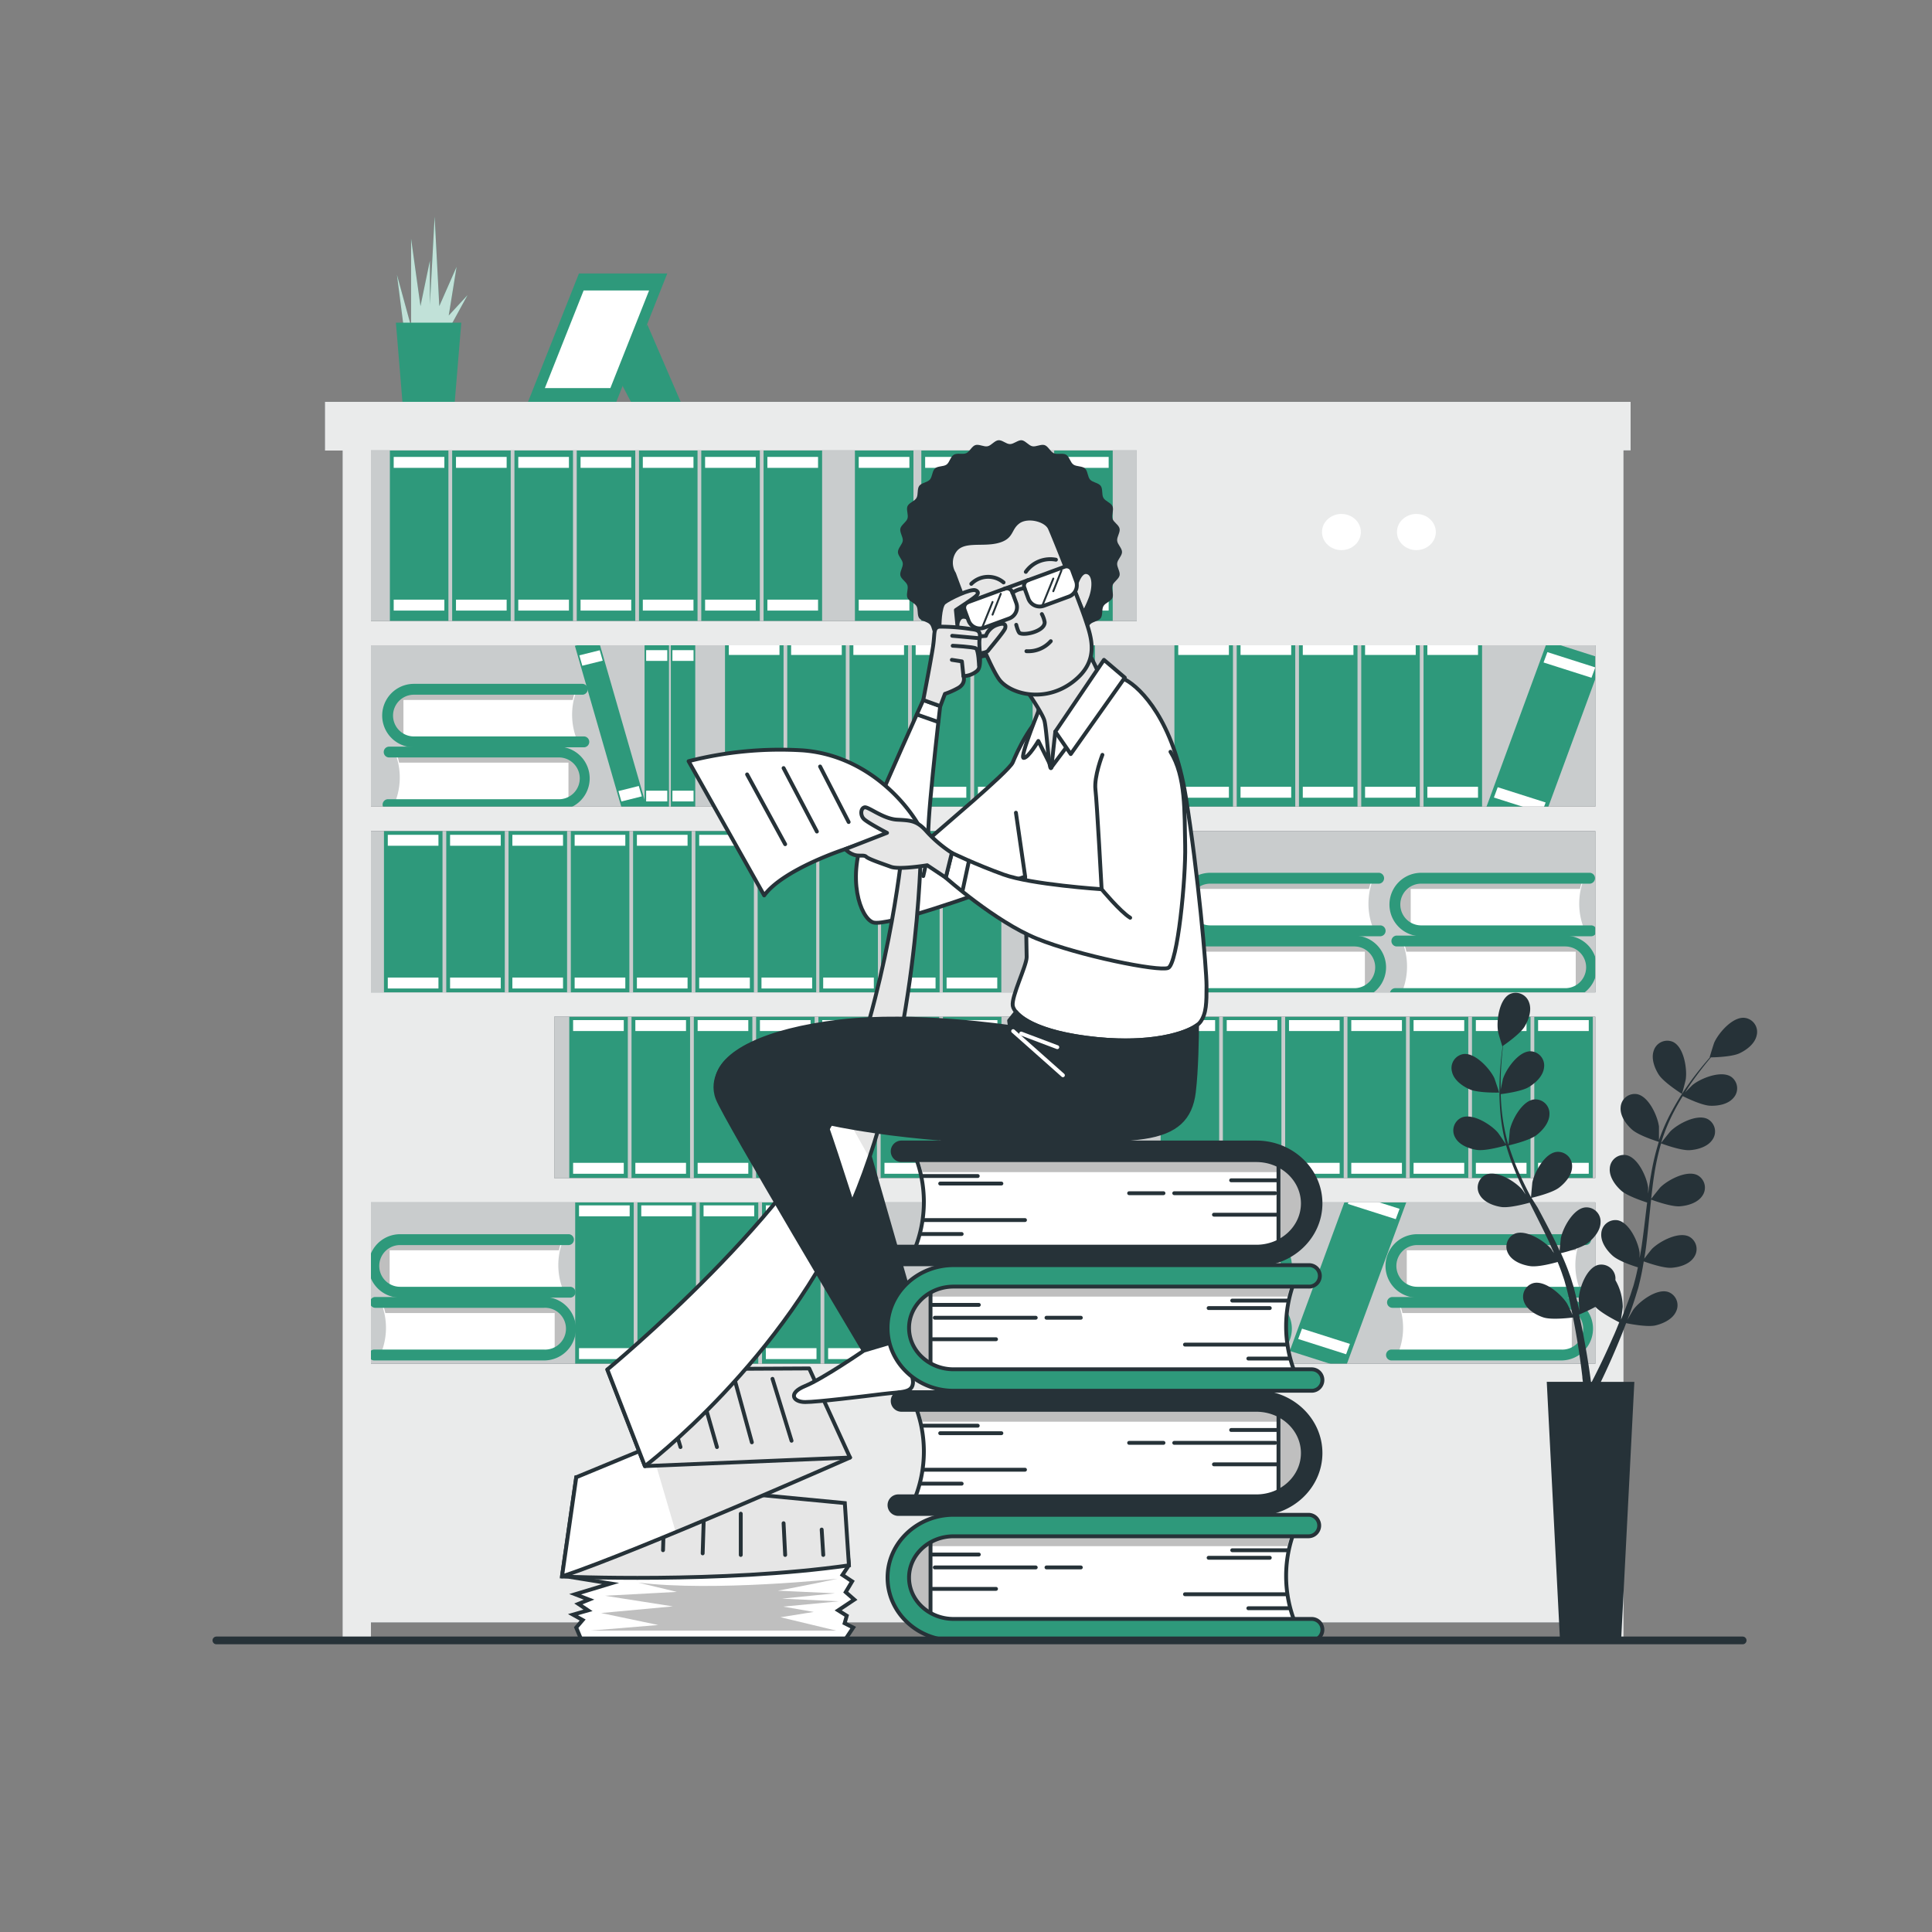 <svg xmlns="http://www.w3.org/2000/svg" xmlns:xlink="http://www.w3.org/1999/xlink" viewBox="0 0 500 500"><rect x="0" y="0" width="500" height="500" fill="#808080" stroke="none"/><defs><clipPath id="freepik--clip-path--inject-3"><path d="M145.43,408s41.2,1.83,74.27-2.89L218.64,389l-69.52-6.64Z" style="fill:#fff;stroke:#263238;stroke-linecap:round;stroke-miterlimit:10"></path></clipPath><clipPath id="freepik--clip-path-2--inject-3"><path d="M220,377.21s-54.82,24.2-74.55,30.77l3.69-25.67,55.3-22.88Z" style="fill:#fff;stroke:#263238;stroke-linecap:round;stroke-linejoin:round"></path></clipPath><clipPath id="freepik--clip-path-3--inject-3"><polygon points="166.9 379.43 219.98 377.21 209.42 354.15 157.18 354.43 166.9 379.43" style="fill:#fff;stroke:#263238;stroke-linecap:round;stroke-linejoin:round"></polygon></clipPath><clipPath id="freepik--clip-path-4--inject-3"><path d="M263.52,175.57s6.19,8.59,6.79,11,1.2,14,1.8,12,12.19-22.38,12.39-23.38-3.4-7.39-3.4-7.39-8,5.79-11.78,6.79A25.63,25.63,0,0,1,263.52,175.57Z" style="fill:#fff;stroke:#263238;stroke-linecap:round;stroke-linejoin:round"></path></clipPath><clipPath id="freepik--clip-path-5--inject-3"><path d="M278.08,152.86s1-5.19,3.19-4.79,2,4.39.8,7.19a26.85,26.85,0,0,1-1.6,3.39Z" style="fill:#fff;stroke:#263238;stroke-linecap:round;stroke-linejoin:round"></path></clipPath><clipPath id="freepik--clip-path-6--inject-3"><path d="M251.5,160.65s-3.19-3-3.79,1.2,6.19,5,6.19,5Z" style="fill:#fff;stroke:#263238;stroke-linecap:round;stroke-linejoin:round"></path></clipPath><clipPath id="freepik--clip-path-7--inject-3"><path d="M246.91,148.46s8.79,24.18,12,27.78,11.78,5.59,18.78.2,4.79-11.39,3.19-16.19-8.19-21.38-9.19-23.57-5.79-3.4-8.19-1.6-1.4,4-5.39,5-8.79-.6-11,2.4A5.38,5.38,0,0,0,246.91,148.46Z" style="fill:#fff;stroke:#263238;stroke-linecap:round;stroke-linejoin:round"></path></clipPath><clipPath id="freepik--clip-path-8--inject-3"><path d="M233.59,219.1s-2.78,31.12-14.17,62.25-62.24,73.08-62.24,73.08l9.72,25s36.4-27.5,53.63-68.07,17.79-91.42,17.79-91.42Z" style="fill:#fff;stroke:#263238;stroke-linecap:round;stroke-linejoin:round"></path></clipPath><clipPath id="freepik--clip-path-9--inject-3"><path d="M243.14,162.18s0-5.19,1.2-6.19,7-3.8,8.19-3.2.2,1.4-.6,2-4.55,3.09-4.55,3.09l.56,5.7Z" style="fill:#fff;stroke:#263238;stroke-linecap:round;stroke-linejoin:round"></path></clipPath><clipPath id="freepik--clip-path-10--inject-3"><path d="M252.15,169.16s3,0,3.59-.79,4.2-5,4.4-5.8,0-1.6-2.2-.8a4.68,4.68,0,0,0-2.8,2.8l-2.79.2Z" style="fill:#fff;stroke:#263238;stroke-linecap:round;stroke-linejoin:round"></path></clipPath><clipPath id="freepik--clip-path-11--inject-3"><path d="M238.94,181.16s2.2-11.39,2.6-14.38,0-4.4,1.6-4.6a51.77,51.77,0,0,1,8,.6c1.4.2,2.8.2,2.4,2.4s.8,7-.6,8.39a5.66,5.66,0,0,1-3.6,1.4s.8,2-1.59,3.2a19.85,19.85,0,0,1-3.2,1.4l-1.2,3.19Z" style="fill:#fff;stroke:#263238;stroke-linecap:round;stroke-linejoin:round"></path></clipPath><clipPath id="freepik--clip-path-12--inject-3"><path d="M246.34,220.72a33.15,33.15,0,0,1-6.4-5.39c-2.59-3-4.19-3-7.79-3.2s-7.39-3.39-8.39-3.19-1.2,2-.2,3,6,3.6,6,3.6l-10.78,4.2a5.08,5.08,0,0,0,2,1.39c1.4.6,2.8,0,3.4.6s4.2,1.8,6.39,2.6,9.39-.4,9.39-.4l4.8,3.2Z" style="fill:#fff;stroke:#263238;stroke-linecap:round;stroke-linejoin:round"></path></clipPath></defs><g id="freepik--Bookshelf--inject-3"><polygon points="104.76 86.94 102.73 71.11 106.39 84.5 106.39 61.77 108.82 79.23 111.26 67.45 111.26 78.82 112.48 56.08 113.69 79.23 118.16 69.07 116.13 81.66 121 76.38 114.1 88.97 104.76 86.94" style="fill:#2E997B"></polygon><polygon points="104.76 86.94 102.73 71.11 106.39 84.5 106.39 61.77 108.82 79.23 111.26 67.45 111.26 78.82 112.48 56.08 113.69 79.23 118.16 69.07 116.13 81.66 121 76.38 114.1 88.97 104.76 86.94" style="fill:#fff;opacity:0.7"></polygon><polygon points="117.69 104 104.15 104 102.46 83.51 119.38 83.51 117.69 104" style="fill:#2E997B"></polygon><polygon points="167.53 84 176.35 104.45 163.52 104.45 159.11 96.03 167.53 84" style="fill:#2E997B"></polygon><polygon points="172.69 70.77 149.83 70.77 136.31 104.86 159.16 104.86 172.69 70.77" style="fill:#2E997B"></polygon><polygon points="167.98 75.18 151.04 75.18 141.01 100.44 157.96 100.44 167.98 75.18" style="fill:#fff"></polygon><rect x="91.82" y="110.8" width="325.22" height="260.67" style="fill:#263238"></rect><rect x="91.82" y="110.8" width="325.22" height="260.67" style="fill:#fff;opacity:0.75"></rect><rect x="100.9" y="115.54" width="15.15" height="46.07" style="fill:#2E997B"></rect><rect x="101.89" y="118.25" width="13.11" height="2.83" style="fill:#fff"></rect><rect x="101.89" y="155.19" width="13.11" height="2.83" style="fill:#fff"></rect><rect x="117.02" y="115.54" width="15.15" height="46.07" style="fill:#2E997B"></rect><rect x="118.01" y="118.25" width="13.11" height="2.83" style="fill:#fff"></rect><rect x="118.01" y="155.19" width="13.11" height="2.83" style="fill:#fff"></rect><rect x="133.14" y="115.54" width="15.15" height="46.07" style="fill:#2E997B"></rect><rect x="134.13" y="118.25" width="13.11" height="2.83" style="fill:#fff"></rect><rect x="134.13" y="155.19" width="13.11" height="2.83" style="fill:#fff"></rect><rect x="149.26" y="115.54" width="15.15" height="46.07" style="fill:#2E997B"></rect><rect x="150.25" y="118.25" width="13.11" height="2.83" style="fill:#fff"></rect><rect x="150.25" y="155.19" width="13.11" height="2.83" style="fill:#fff"></rect><rect x="165.37" y="115.54" width="15.15" height="46.07" style="fill:#2E997B"></rect><rect x="166.36" y="118.25" width="13.11" height="2.83" style="fill:#fff"></rect><rect x="166.36" y="155.19" width="13.11" height="2.83" style="fill:#fff"></rect><rect x="181.49" y="115.54" width="15.15" height="46.07" style="fill:#2E997B"></rect><rect x="182.48" y="118.25" width="13.11" height="2.83" style="fill:#fff"></rect><rect x="182.48" y="155.19" width="13.11" height="2.83" style="fill:#fff"></rect><rect x="187.63" y="163.97" width="15.15" height="46.07" style="fill:#2E997B"></rect><rect x="188.62" y="166.67" width="13.11" height="2.83" style="fill:#fff"></rect><rect x="188.62" y="203.62" width="13.11" height="2.83" style="fill:#fff"></rect><rect x="203.74" y="163.97" width="15.15" height="46.07" style="fill:#2E997B"></rect><rect x="204.74" y="166.67" width="13.11" height="2.83" style="fill:#fff"></rect><rect x="204.74" y="203.62" width="13.11" height="2.83" style="fill:#fff"></rect><rect x="219.86" y="163.97" width="15.15" height="46.07" style="fill:#2E997B"></rect><rect x="220.85" y="166.67" width="13.11" height="2.83" style="fill:#fff"></rect><rect x="220.85" y="203.62" width="13.11" height="2.83" style="fill:#fff"></rect><rect x="235.98" y="163.97" width="15.15" height="46.07" style="fill:#2E997B"></rect><rect x="236.97" y="166.67" width="13.11" height="2.83" style="fill:#fff"></rect><rect x="236.97" y="203.62" width="13.11" height="2.83" style="fill:#fff"></rect><rect x="252.1" y="163.97" width="15.15" height="46.07" style="fill:#2E997B"></rect><rect x="253.09" y="166.67" width="13.11" height="2.83" style="fill:#fff"></rect><rect x="253.09" y="203.62" width="13.11" height="2.83" style="fill:#fff"></rect><rect x="268.21" y="163.97" width="15.15" height="46.07" style="fill:#2E997B"></rect><rect x="269.21" y="166.67" width="13.11" height="2.83" style="fill:#fff"></rect><rect x="269.21" y="203.62" width="13.11" height="2.83" style="fill:#fff"></rect><rect x="303.94" y="163.97" width="15.15" height="46.07" style="fill:#2E997B"></rect><rect x="304.93" y="166.67" width="13.11" height="2.83" style="fill:#fff"></rect><rect x="304.93" y="203.62" width="13.11" height="2.83" style="fill:#fff"></rect><rect x="320.06" y="163.97" width="15.15" height="46.07" style="fill:#2E997B"></rect><rect x="321.05" y="166.67" width="13.11" height="2.83" style="fill:#fff"></rect><rect x="321.05" y="203.62" width="13.11" height="2.83" style="fill:#fff"></rect><rect x="336.17" y="163.97" width="15.15" height="46.07" style="fill:#2E997B"></rect><rect x="337.16" y="166.67" width="13.11" height="2.83" style="fill:#fff"></rect><rect x="337.16" y="203.62" width="13.11" height="2.83" style="fill:#fff"></rect><rect x="352.29" y="163.97" width="15.15" height="46.07" style="fill:#2E997B"></rect><rect x="353.28" y="166.67" width="13.11" height="2.83" style="fill:#fff"></rect><rect x="353.28" y="203.62" width="13.11" height="2.83" style="fill:#fff"></rect><rect x="368.41" y="163.97" width="15.15" height="46.07" style="fill:#2E997B"></rect><rect x="369.4" y="166.67" width="13.11" height="2.83" style="fill:#fff"></rect><rect x="369.4" y="203.62" width="13.11" height="2.83" style="fill:#fff"></rect><polygon points="398.77 214.06 384.44 209.5 400.46 165.91 414.8 170.48 398.77 214.06" style="fill:#2E997B"></polygon><polygon points="411.87 175.4 399.47 171.45 400.46 168.77 412.86 172.72 411.87 175.4" style="fill:#fff"></polygon><polygon points="399.02 210.35 386.62 206.4 387.61 203.73 400.01 207.68 399.02 210.35" style="fill:#fff"></polygon><polygon points="348.13 354.19 333.79 349.62 349.81 306.04 364.15 310.6 348.13 354.19" style="fill:#2E997B"></polygon><polygon points="361.22 315.52 348.82 311.57 349.81 308.9 362.21 312.84 361.22 315.52" style="fill:#fff"></polygon><polygon points="348.37 350.48 335.97 346.53 336.96 343.85 349.36 347.8 348.37 350.48" style="fill:#fff"></polygon><rect x="197.61" y="115.54" width="15.15" height="46.07" style="fill:#2E997B"></rect><rect x="198.6" y="118.25" width="13.11" height="2.83" style="fill:#fff"></rect><rect x="198.6" y="155.19" width="13.11" height="2.83" style="fill:#fff"></rect><rect x="99.37" y="213.34" width="15.15" height="46.07" style="fill:#2E997B"></rect><rect x="100.36" y="216.05" width="13.11" height="2.83" style="fill:#fff"></rect><rect x="100.36" y="252.99" width="13.11" height="2.83" style="fill:#fff"></rect><rect x="115.49" y="213.34" width="15.15" height="46.07" style="fill:#2E997B"></rect><rect x="116.48" y="216.05" width="13.11" height="2.83" style="fill:#fff"></rect><rect x="116.48" y="252.99" width="13.11" height="2.83" style="fill:#fff"></rect><rect x="131.61" y="213.34" width="15.15" height="46.07" style="fill:#2E997B"></rect><rect x="132.6" y="216.05" width="13.11" height="2.83" style="fill:#fff"></rect><rect x="132.6" y="252.99" width="13.11" height="2.83" style="fill:#fff"></rect><rect x="147.73" y="213.34" width="15.15" height="46.07" style="fill:#2E997B"></rect><rect x="148.72" y="216.05" width="13.11" height="2.83" style="fill:#fff"></rect><rect x="148.72" y="252.99" width="13.11" height="2.83" style="fill:#fff"></rect><rect x="163.84" y="213.34" width="15.15" height="46.07" style="fill:#2E997B"></rect><rect x="164.83" y="216.05" width="13.11" height="2.83" style="fill:#fff"></rect><rect x="164.83" y="252.99" width="13.11" height="2.83" style="fill:#fff"></rect><rect x="148.86" y="309.24" width="15.15" height="46.07" style="fill:#2E997B"></rect><rect x="149.85" y="311.95" width="13.11" height="2.83" style="fill:#fff"></rect><rect x="149.85" y="348.9" width="13.11" height="2.83" style="fill:#fff"></rect><rect x="164.97" y="309.24" width="15.15" height="46.07" style="fill:#2E997B"></rect><rect x="165.96" y="311.95" width="13.11" height="2.83" style="fill:#fff"></rect><rect x="165.96" y="348.9" width="13.11" height="2.83" style="fill:#fff"></rect><rect x="181.09" y="309.24" width="15.15" height="46.07" style="fill:#2E997B"></rect><rect x="182.08" y="311.95" width="13.11" height="2.83" style="fill:#fff"></rect><rect x="182.08" y="348.9" width="13.11" height="2.83" style="fill:#fff"></rect><rect x="197.21" y="309.24" width="15.15" height="46.07" style="fill:#2E997B"></rect><rect x="198.2" y="311.95" width="13.11" height="2.83" style="fill:#fff"></rect><rect x="198.2" y="348.9" width="13.11" height="2.83" style="fill:#fff"></rect><rect x="213.33" y="309.24" width="15.15" height="46.07" style="fill:#2E997B"></rect><rect x="214.32" y="311.95" width="13.11" height="2.83" style="fill:#fff"></rect><rect x="214.32" y="348.9" width="13.11" height="2.83" style="fill:#fff"></rect><rect x="179.96" y="213.34" width="15.15" height="46.07" style="fill:#2E997B"></rect><rect x="180.95" y="216.05" width="13.11" height="2.83" style="fill:#fff"></rect><rect x="180.95" y="252.99" width="13.11" height="2.83" style="fill:#fff"></rect><rect x="196.08" y="213.34" width="15.15" height="46.07" style="fill:#2E997B"></rect><rect x="197.07" y="216.05" width="13.11" height="2.83" style="fill:#fff"></rect><rect x="197.07" y="252.99" width="13.11" height="2.83" style="fill:#fff"></rect><rect x="212.05" y="213.34" width="15.15" height="46.07" style="fill:#2E997B"></rect><rect x="213.04" y="216.05" width="13.11" height="2.83" style="fill:#fff"></rect><rect x="213.04" y="252.99" width="13.11" height="2.83" style="fill:#fff"></rect><rect x="228.02" y="213.34" width="15.15" height="46.07" style="fill:#2E997B"></rect><rect x="229.01" y="216.05" width="13.11" height="2.83" style="fill:#fff"></rect><rect x="229.01" y="252.99" width="13.11" height="2.83" style="fill:#fff"></rect><polygon points="285.74 256.41 271.23 260.46 257.01 216.34 271.52 212.29 285.74 256.41" style="fill:#2E997B"></polygon><polygon points="272.22 217.87 259.66 221.38 258.79 218.67 271.34 215.16 272.22 217.87" style="fill:#fff"></polygon><polygon points="283.62 253.26 271.07 256.76 270.2 254.05 282.75 250.55 283.62 253.26" style="fill:#fff"></polygon><rect x="243.99" y="213.34" width="15.15" height="46.07" style="fill:#2E997B"></rect><rect x="244.98" y="216.05" width="13.11" height="2.83" style="fill:#fff"></rect><rect x="244.98" y="252.99" width="13.11" height="2.83" style="fill:#fff"></rect><rect x="147.33" y="261.29" width="15.15" height="46.07" style="fill:#2E997B"></rect><rect x="148.32" y="264" width="13.11" height="2.83" style="fill:#fff"></rect><rect x="148.32" y="300.94" width="13.11" height="2.83" style="fill:#fff"></rect><rect x="163.44" y="261.29" width="15.15" height="46.07" style="fill:#2E997B"></rect><rect x="164.43" y="264" width="13.11" height="2.83" style="fill:#fff"></rect><rect x="164.43" y="300.94" width="13.11" height="2.83" style="fill:#fff"></rect><rect x="179.56" y="261.29" width="15.15" height="46.07" style="fill:#2E997B"></rect><rect x="180.55" y="264" width="13.11" height="2.83" style="fill:#fff"></rect><rect x="180.55" y="300.94" width="13.11" height="2.83" style="fill:#fff"></rect><rect x="195.68" y="261.29" width="15.15" height="46.07" style="fill:#2E997B"></rect><rect x="196.67" y="264" width="13.11" height="2.83" style="fill:#fff"></rect><rect x="196.67" y="300.94" width="13.11" height="2.83" style="fill:#fff"></rect><rect x="211.8" y="261.29" width="15.15" height="46.07" style="fill:#2E997B"></rect><rect x="212.79" y="264" width="13.11" height="2.83" style="fill:#fff"></rect><rect x="212.79" y="300.94" width="13.11" height="2.83" style="fill:#fff"></rect><rect x="227.91" y="261.29" width="15.15" height="46.07" style="fill:#2E997B"></rect><rect x="228.9" y="264" width="13.11" height="2.83" style="fill:#fff"></rect><rect x="228.9" y="300.94" width="13.11" height="2.83" style="fill:#fff"></rect><rect x="244.03" y="261.29" width="15.15" height="46.07" style="fill:#2E997B"></rect><rect x="245.02" y="264" width="13.11" height="2.83" style="fill:#fff"></rect><rect x="245.02" y="300.94" width="13.11" height="2.83" style="fill:#fff"></rect><rect x="300.37" y="261.29" width="15.15" height="46.07" style="fill:#2E997B"></rect><rect x="301.36" y="264" width="13.11" height="2.83" style="fill:#fff"></rect><rect x="301.36" y="300.94" width="13.11" height="2.83" style="fill:#fff"></rect><rect x="316.48" y="261.29" width="15.15" height="46.07" style="fill:#2E997B"></rect><rect x="317.48" y="264" width="13.11" height="2.83" style="fill:#fff"></rect><rect x="317.48" y="300.94" width="13.11" height="2.83" style="fill:#fff"></rect><rect x="332.6" y="261.29" width="15.15" height="46.07" style="fill:#2E997B"></rect><rect x="333.59" y="264" width="13.11" height="2.83" style="fill:#fff"></rect><rect x="333.59" y="300.94" width="13.11" height="2.83" style="fill:#fff"></rect><rect x="348.72" y="261.29" width="15.15" height="46.07" style="fill:#2E997B"></rect><rect x="349.71" y="264" width="13.11" height="2.83" style="fill:#fff"></rect><rect x="349.71" y="300.94" width="13.11" height="2.83" style="fill:#fff"></rect><rect x="364.84" y="261.29" width="15.15" height="46.07" style="fill:#2E997B"></rect><rect x="365.83" y="264" width="13.11" height="2.83" style="fill:#fff"></rect><rect x="365.83" y="300.94" width="13.11" height="2.83" style="fill:#fff"></rect><rect x="380.95" y="261.29" width="15.15" height="46.07" style="fill:#2E997B"></rect><rect x="381.95" y="264" width="13.11" height="2.83" style="fill:#fff"></rect><rect x="381.95" y="300.94" width="13.11" height="2.83" style="fill:#fff"></rect><rect x="397.07" y="261.29" width="15.15" height="46.07" style="fill:#2E997B"></rect><rect x="398.06" y="264" width="13.11" height="2.83" style="fill:#fff"></rect><rect x="398.06" y="300.94" width="13.11" height="2.83" style="fill:#fff"></rect><rect x="221.25" y="115.54" width="15.15" height="46.07" style="fill:#2E997B"></rect><rect x="222.24" y="118.25" width="13.11" height="2.83" style="fill:#fff"></rect><rect x="222.24" y="155.19" width="13.11" height="2.83" style="fill:#fff"></rect><rect x="238.44" y="115.54" width="15.15" height="46.07" style="fill:#2E997B"></rect><rect x="239.43" y="118.25" width="13.11" height="2.83" style="fill:#fff"></rect><rect x="239.43" y="155.19" width="13.11" height="2.83" style="fill:#fff"></rect><rect x="255.63" y="115.54" width="15.15" height="46.07" style="fill:#2E997B"></rect><rect x="256.62" y="118.25" width="13.11" height="2.83" style="fill:#fff"></rect><rect x="256.62" y="155.19" width="13.11" height="2.83" style="fill:#fff"></rect><rect x="272.82" y="115.54" width="15.15" height="46.07" style="fill:#2E997B"></rect><rect x="273.81" y="118.25" width="13.11" height="2.83" style="fill:#fff"></rect><rect x="273.81" y="155.19" width="13.11" height="2.83" style="fill:#fff"></rect><polygon points="167.51 209.41 161.4 210.93 148.78 167.13 154.89 165.61 167.51 209.41" style="fill:#2E997B"></polygon><polygon points="155.98 170.98 150.7 172.29 149.93 169.6 155.21 168.29 155.98 170.98" style="fill:#fff"></polygon><polygon points="166.1 206.1 160.82 207.42 160.05 204.73 165.32 203.41 166.1 206.1" style="fill:#fff"></polygon><rect x="166.81" y="165.6" width="6.32" height="45.35" style="fill:#2E997B"></rect><rect x="167.22" y="168.26" width="5.47" height="2.78" style="fill:#fff"></rect><rect x="167.22" y="204.63" width="5.47" height="2.78" style="fill:#fff"></rect><rect x="173.61" y="165.6" width="6.32" height="45.35" style="fill:#2E997B"></rect><rect x="174.02" y="168.26" width="5.47" height="2.78" style="fill:#fff"></rect><rect x="174.02" y="204.63" width="5.47" height="2.78" style="fill:#fff"></rect><path d="M102.16,194.63a17.38,17.38,0,0,1,0,13.19h43.89s5.42-1.4,5.42-6.59a9.53,9.53,0,0,0-5.28-6.46Z" style="fill:#fff"></path><path d="M148.15,195.75c-1.91-1.1-3.66-1-5.86-1h-4.15l-10.81,0-21-.07c-.34,0-3.75.3-3.9,0a13.56,13.56,0,0,1,.86,2.7h43.83V207.4a6.89,6.89,0,0,0,4.36-6.17,5.75,5.75,0,0,0-2.91-5.23Z" style="opacity:0.25"></path><path d="M144.4,209.65H100.31a1.41,1.41,0,0,1,0-2.81H144.4a5.41,5.41,0,1,0,0-10.81H100.71a1.4,1.4,0,0,1,0-2.8H144.4a8.21,8.21,0,0,1,0,16.42Z" style="fill:#2E997B"></path><path d="M149.36,178.38a17.39,17.39,0,0,0,0,13.19H105.47s-5.42-1.4-5.42-6.59a9.53,9.53,0,0,1,5.28-6.46Z" style="fill:#fff"></path><path d="M103.37,179.5c1.91-1.1,3.66-1,5.86-1h4.15l10.81,0,21-.06c.34,0,3.75.3,3.9,0a13.89,13.89,0,0,0-.87,2.71H104.41v10.06a6.89,6.89,0,0,1-4.36-6.17,5.75,5.75,0,0,1,2.91-5.23Z" style="opacity:0.25"></path><path d="M107.12,193.4h44.09a1.41,1.41,0,0,0,0-2.81H107.12a5.4,5.4,0,1,1,0-10.8h43.69a1.41,1.41,0,0,0,0-2.81H107.12a8.21,8.21,0,0,0,0,16.42Z" style="fill:#2E997B"></path><path d="M362.84,243.53a17.39,17.39,0,0,1,0,13.19h43.89s5.42-1.4,5.42-6.59a9.53,9.53,0,0,0-5.28-6.46Z" style="fill:#fff"></path><path d="M408.83,244.65c-1.91-1.1-3.66-1-5.86-1h-4.15l-10.81,0-21-.06c-.34,0-3.75.29-3.9,0a13.56,13.56,0,0,1,.86,2.7h43.83V256.3a6.89,6.89,0,0,0,4.36-6.17,5.75,5.75,0,0,0-2.91-5.23Z" style="opacity:0.25"></path><path d="M405.08,258.55H361a1.41,1.41,0,0,1,0-2.81h44.09a5.4,5.4,0,1,0,0-10.8H361.39a1.41,1.41,0,0,1,0-2.81h43.69a8.21,8.21,0,0,1,0,16.42Z" style="fill:#2E997B"></path><path d="M410,227.28a17.39,17.39,0,0,0,0,13.19H366.15s-5.42-1.4-5.42-6.59a9.53,9.53,0,0,1,5.28-6.46Z" style="fill:#fff"></path><path d="M364.05,228.4c1.91-1.1,3.66-1,5.86-1h4.15l10.81,0,21-.06c.34,0,3.75.3,3.9,0a13.89,13.89,0,0,0-.87,2.71H365.09v10.06a6.89,6.89,0,0,1-4.36-6.17,5.75,5.75,0,0,1,2.91-5.23Z" style="opacity:0.25"></path><path d="M367.8,242.3h44.09a1.41,1.41,0,0,0,0-2.81H367.8a5.4,5.4,0,1,1,0-10.8h43.69a1.41,1.41,0,0,0,0-2.81H367.8a8.21,8.21,0,0,0,0,16.42Z" style="fill:#2E997B"></path><path d="M361.82,337.06a17.38,17.38,0,0,1,0,13.19h43.89s5.42-1.4,5.42-6.59a9.53,9.53,0,0,0-5.29-6.46Z" style="fill:#fff"></path><path d="M407.81,338.18c-1.91-1.1-3.66-1-5.86-1H397.8l-10.81,0-21-.07c-.35,0-3.75.3-3.9,0a13.27,13.27,0,0,1,.86,2.7h43.83v10.07a6.89,6.89,0,0,0,4.36-6.17,5.75,5.75,0,0,0-2.91-5.23Z" style="opacity:0.25"></path><path d="M404.06,352.08H360a1.41,1.41,0,0,1,0-2.81h44.09a5.41,5.41,0,1,0,0-10.81H360.37a1.4,1.4,0,0,1,0-2.8h43.69a8.21,8.21,0,0,1,0,16.42Z" style="fill:#2E997B"></path><path d="M409,320.81A17.39,17.39,0,0,0,409,334H365.13s-5.42-1.4-5.42-6.59A9.53,9.53,0,0,1,365,321Z" style="fill:#fff"></path><path d="M363,321.93c1.91-1.1,3.66-1,5.86-1H373l10.81,0,21-.06c.34,0,3.75.3,3.9,0a13.92,13.92,0,0,0-.87,2.7H364.07v10.07a6.89,6.89,0,0,1-4.36-6.17,5.75,5.75,0,0,1,2.91-5.23Z" style="opacity:0.25"></path><path d="M366.78,335.83h44.09a1.41,1.41,0,0,0,0-2.81H366.78a5.4,5.4,0,1,1,0-10.8h43.69a1.41,1.41,0,0,0,0-2.81H366.78a8.21,8.21,0,0,0,0,16.42Z" style="fill:#2E997B"></path><path d="M283.88,337.06a17.38,17.38,0,0,1,0,13.19h43.89s5.42-1.4,5.42-6.59a9.53,9.53,0,0,0-5.29-6.46Z" style="fill:#fff"></path><path d="M329.87,338.18c-1.91-1.1-3.66-1-5.86-1h-4.15l-10.81,0-21-.07c-.35,0-3.75.3-3.9,0a13.27,13.27,0,0,1,.86,2.7h43.83v10.07a6.89,6.89,0,0,0,4.36-6.17,5.74,5.74,0,0,0-2.92-5.23Z" style="opacity:0.25"></path><path d="M326.12,352.08H282a1.41,1.41,0,0,1,0-2.81h44.09a5.41,5.41,0,1,0,0-10.81H282.43a1.4,1.4,0,0,1,0-2.8h43.69a8.21,8.21,0,0,1,0,16.42Z" style="fill:#2E997B"></path><path d="M283.88,320.81a17.39,17.39,0,0,1,0,13.19h43.89s5.42-1.4,5.42-6.59A9.53,9.53,0,0,0,327.9,321Z" style="fill:#fff"></path><path d="M329.87,321.93c-1.91-1.1-3.66-1-5.86-1h-4.15l-10.81,0-21-.06c-.35,0-3.75.3-3.9,0a13.56,13.56,0,0,1,.86,2.7h43.83v10.07a6.89,6.89,0,0,0,4.36-6.17,5.74,5.74,0,0,0-2.92-5.23Z" style="opacity:0.25"></path><path d="M326.12,335.83H282a1.41,1.41,0,0,1,0-2.81h44.09a5.4,5.4,0,1,0,0-10.8H282.43a1.41,1.41,0,0,1,0-2.81h43.69a8.21,8.21,0,0,1,0,16.42Z" style="fill:#2E997B"></path><path d="M98.59,337.06a17.38,17.38,0,0,1,0,13.19h43.89s5.42-1.4,5.42-6.59a9.53,9.53,0,0,0-5.29-6.46Z" style="fill:#fff"></path><path d="M144.58,338.18c-1.91-1.1-3.66-1-5.86-1h-4.15l-10.81,0-21-.07c-.35,0-3.75.3-3.9,0a13.27,13.27,0,0,1,.86,2.7h43.83v10.07a6.89,6.89,0,0,0,4.36-6.17,5.75,5.75,0,0,0-2.91-5.23Z" style="opacity:0.25"></path><path d="M140.83,352.08H96.74a1.41,1.41,0,0,1,0-2.81h44.09a5.41,5.41,0,1,0,0-10.81H97.14a1.4,1.4,0,0,1,0-2.8h43.69a8.21,8.21,0,0,1,0,16.42Z" style="fill:#2E997B"></path><path d="M145.79,320.81a17.39,17.39,0,0,0,0,13.19H101.9s-5.42-1.4-5.42-6.59a9.53,9.53,0,0,1,5.28-6.46Z" style="fill:#fff"></path><path d="M99.8,321.93c1.91-1.1,3.66-1,5.86-1h4.15l10.81,0,21-.06c.34,0,3.75.3,3.9,0a13.92,13.92,0,0,0-.87,2.7H100.84v10.07a6.89,6.89,0,0,1-4.36-6.17,5.75,5.75,0,0,1,2.91-5.23Z" style="opacity:0.25"></path><path d="M103.55,335.83h44.09a1.41,1.41,0,0,0,0-2.81H103.55a5.4,5.4,0,1,1,0-10.8h43.69a1.41,1.41,0,0,0,0-2.81H103.55a8.21,8.21,0,0,0,0,16.42Z" style="fill:#2E997B"></path><path d="M308.26,243.53a17.39,17.39,0,0,1,0,13.19h43.89s5.42-1.4,5.42-6.59a9.56,9.56,0,0,0-5.29-6.46Z" style="fill:#fff"></path><path d="M354.25,244.65c-1.92-1.1-3.67-1-5.87-1h-4.15l-10.8,0-21-.06c-.34,0-3.74.29-3.89,0a14.42,14.42,0,0,1,.86,2.7h43.83V256.3a6.9,6.9,0,0,0,4.36-6.17,5.78,5.78,0,0,0-2.92-5.23Z" style="opacity:0.25"></path><path d="M350.5,258.55H306.41a1.41,1.41,0,0,1,0-2.81H350.5a5.4,5.4,0,1,0,0-10.8H306.8a1.41,1.41,0,0,1,0-2.81h43.7a8.21,8.21,0,0,1,0,16.42Z" style="fill:#2E997B"></path><path d="M355.45,227.28a17.44,17.44,0,0,0,0,13.19H311.56s-5.42-1.4-5.42-6.59a9.56,9.56,0,0,1,5.29-6.46Z" style="fill:#fff"></path><path d="M309.46,228.4c1.92-1.1,3.67-1,5.87-1h4.15l10.8,0,21-.06c.34,0,3.74.3,3.89,0a14.38,14.38,0,0,0-.86,2.71H310.5v10.06a6.9,6.9,0,0,1-4.36-6.17,5.78,5.78,0,0,1,2.92-5.23Z" style="opacity:0.25"></path><path d="M313.21,242.3H357.3a1.41,1.41,0,0,0,0-2.81H313.21a5.4,5.4,0,1,1,0-10.8h43.7a1.41,1.41,0,0,0,0-2.81h-43.7a8.21,8.21,0,0,0,0,16.42Z" style="fill:#2E997B"></path><path d="M422,104H84.08v12.6h4.57V424.06H96v-4.15H412.87v4.15h7.3V116.57H422ZM143.44,263.12H412.87v41.76H143.44ZM96,256.82V215.06H412.87v41.76Zm0-48.06V167H412.87v41.76Zm198.19-92.19V160.7H96V116.57ZM96,352.94V311.18H412.87v41.76Z" style="fill:#263238"></path><path d="M422,104H84.08v12.6h4.57V424.06H96v-4.15H412.87v4.15h7.3V116.57H422ZM143.44,263.12H412.87v41.76H143.44ZM96,256.82V215.06H412.87v41.76Zm0-48.06V167H412.87v41.76Zm198.19-92.19V160.7H96V116.57ZM96,352.94V311.18H412.87v41.76Z" style="fill:#fff;opacity:0.9"></path><ellipse cx="347.16" cy="137.69" rx="5.03" ry="4.68" style="fill:#fff"></ellipse><ellipse cx="366.56" cy="137.69" rx="5.03" ry="4.68" style="fill:#fff"></ellipse></g><g id="freepik--Character--inject-3"><polygon points="219.7 405.09 218.03 407.59 220.53 409.26 218.87 412.04 221.09 413.98 216.92 416.76 219.14 418.15 218.59 420.1 220.81 421.21 218.59 424.54 150.51 424.54 149.12 421.21 150.79 419.26 148.29 417.87 152.18 416.76 149.68 415.09 152.45 413.98 148.84 412.59 158.01 409.81 147.73 408.15 151.06 382.86 218.64 394.48 219.7 405.09" style="fill:#fff;stroke:#263238;stroke-linecap:round;stroke-miterlimit:10"></polygon><path d="M216.77,408.57s-32,3.44-51.6,1l10,2.41-18.58,1,17.54,2.75-18.57,1.72,14.79,3.1L152.79,422h63.63L202,418.54l8.6-1.37-7.92-1.38,14.45-1.37-14.79-.69,13.76-1.38-14.79-.69S208.86,410.29,216.77,408.57Z" style="opacity:0.25"></path><path d="M145.43,408s41.2,1.83,74.27-2.89L218.64,389l-69.52-6.64Z" style="fill:#fff"></path><g style="clip-path:url(#freepik--clip-path--inject-3)"><path d="M145.43,408s41.2,1.83,74.27-2.89L218.64,389l-69.52-6.64Z" style="opacity:0.1"></path></g><path d="M145.43,408s41.2,1.83,74.27-2.89L218.64,389l-69.52-6.64Z" style="fill:none;stroke:#263238;stroke-linecap:round;stroke-miterlimit:10"></path><line x1="161.74" y1="386.82" x2="160.5" y2="399.95" style="fill:none;stroke:#263238;stroke-linecap:round;stroke-linejoin:round"></line><line x1="172" y1="387.64" x2="171.59" y2="401.19" style="fill:none;stroke:#263238;stroke-linecap:round;stroke-linejoin:round"></line><line x1="182.26" y1="388.87" x2="181.85" y2="402.01" style="fill:none;stroke:#263238;stroke-linecap:round;stroke-linejoin:round"></line><line x1="191.71" y1="391.74" x2="191.71" y2="402.42" style="fill:none;stroke:#263238;stroke-linecap:round;stroke-linejoin:round"></line><line x1="202.79" y1="394.21" x2="203.2" y2="402.42" style="fill:none;stroke:#263238;stroke-linecap:round;stroke-linejoin:round"></line><line x1="212.65" y1="395.85" x2="213.06" y2="402.42" style="fill:none;stroke:#263238;stroke-linecap:round;stroke-linejoin:round"></line><path d="M220,377.21s-54.82,24.2-74.55,30.77l3.69-25.67,55.3-22.88Z" style="fill:#fff"></path><g style="clip-path:url(#freepik--clip-path-2--inject-3)"><path d="M174.84,396.37c21.73-7.05,45.14-19.16,45.14-19.16l-15.56-17.78-36.65,12.89Z" style="opacity:0.1"></path></g><path d="M220,377.21s-54.82,24.2-74.55,30.77l3.69-25.67,55.3-22.88Z" style="fill:none;stroke:#263238;stroke-linecap:round;stroke-linejoin:round"></path><polygon points="166.9 379.43 219.98 377.21 209.42 354.15 157.18 354.43 166.9 379.43" style="fill:#fff"></polygon><g style="clip-path:url(#freepik--clip-path-3--inject-3)"><polygon points="166.9 379.43 219.98 377.21 209.42 354.15 157.18 354.43 166.9 379.43" style="opacity:0.1"></polygon></g><polygon points="166.9 379.43 219.98 377.21 209.42 354.15 157.18 354.43 166.9 379.43" style="fill:none;stroke:#263238;stroke-linecap:round;stroke-linejoin:round"></polygon><line x1="171.18" y1="358.08" x2="176.11" y2="374.5" style="fill:none;stroke:#263238;stroke-linecap:round;stroke-linejoin:round"></line><line x1="180.62" y1="357.25" x2="185.55" y2="374.5" style="fill:none;stroke:#263238;stroke-linecap:round;stroke-linejoin:round"></line><line x1="190.07" y1="356.84" x2="194.58" y2="373.27" style="fill:none;stroke:#263238;stroke-linecap:round;stroke-linejoin:round"></line><line x1="199.92" y1="356.84" x2="204.85" y2="372.86" style="fill:none;stroke:#263238;stroke-linecap:round;stroke-linejoin:round"></line><path d="M222.32,289.56l15.9,55.4-6.36,2.1-29-62.88S213.86,280.59,222.32,289.56Z" style="fill:#263238;stroke:#263238;stroke-linecap:round;stroke-linejoin:round"></path><path d="M238.22,345s4.11,6.92,4.11,9.23-7.44,2.05-10.77,2.56S221,362.14,218,360.86c0,0-1.79-1,0-3.08s10.11-6.06,13.9-10.72Z" style="fill:#fff;stroke:#263238;stroke-linecap:round;stroke-linejoin:round"></path><path d="M290.38,142.86c0,1-1.16,1.94-1.26,2.93s.84,2.15.63,3.12-1.53,1.66-1.84,2.6.37,2.28,0,3.19-1.85,1.3-2.34,2.16-.12,2.3-.7,3.11-2.08.88-2.75,1.62-.59,2.23-1.33,2.9-2.21.43-3,1-1,2.06-1.9,2.56-2.25,0-3.16.37-1.44,1.8-2.39,2.11-2.2-.51-3.18-.31-1.78,1.46-2.78,1.57-2-1-3-1-2.06,1.06-3,1-1.82-1.36-2.78-1.57-2.24.61-3.18.3-1.48-1.7-2.39-2.1-2.31.12-3.17-.37-1.09-2-1.9-2.56-2.28-.36-3-1-.66-2.16-1.32-2.9-2.16-.82-2.75-1.62-.2-2.25-.7-3.11-1.94-1.25-2.34-2.16.27-2.24,0-3.19-1.64-1.62-1.84-2.6.73-2.12.63-3.12-1.26-1.92-1.26-2.93,1.16-2,1.26-2.93-.84-2.16-.63-3.13,1.53-1.65,1.84-2.6-.37-2.28,0-3.18,1.85-1.3,2.34-2.16.12-2.31.7-3.11,2.08-.88,2.75-1.62.59-2.23,1.33-2.9,2.21-.43,3-1,1-2.06,1.9-2.56,2.25,0,3.16-.37,1.44-1.8,2.39-2.11,2.2.51,3.18.3,1.78-1.46,2.78-1.56,2,1,3,1,2.06-1.06,3-1,1.82,1.36,2.78,1.56,2.24-.6,3.18-.3,1.48,1.71,2.39,2.11,2.31-.13,3.17.37,1.09,2,1.9,2.56,2.28.35,3,1,.66,2.16,1.32,2.9,2.16.81,2.75,1.62.2,2.25.7,3.11,1.94,1.24,2.34,2.16-.27,2.23,0,3.19,1.64,1.61,1.84,2.6-.73,2.12-.63,3.12S290.38,141.85,290.38,142.86Z" style="fill:#263238"></path><path d="M238.94,181.16s-10,22.18-15,34.17-1.23,22.24,2,23.38c3.39,1.2,27.93-7.53,33.76-9.79,5.54-2.15,5.6-2,5.6-2s.4,18.58.4,20.78-4,10.19-3.6,12.59,5.8,7,21.78,8.59,25.18-2.2,26.77-4.4,1.6-5,1.6-9.39-2.2-29.37-5.39-49-11.59-28-15.59-30.17-10.79.8-17.58,5.39-10.59,13.59-11.59,16-20.18,18.38-21.58,19.78,2.8-34.37,2.8-34.37Z" style="fill:#fff;stroke:#263238;stroke-linecap:round;stroke-linejoin:round"></path><line x1="237.28" y1="184.91" x2="242.78" y2="186.84" style="fill:none;stroke:#263238;stroke-linecap:round;stroke-linejoin:round"></line><path d="M240.54,217.13a68.48,68.48,0,0,1-1.6,9.59" style="fill:#fff;stroke:#263238;stroke-linecap:round;stroke-linejoin:round"></path><line x1="265.32" y1="226.92" x2="262.92" y2="210.33" style="fill:none;stroke:#263238;stroke-linecap:round;stroke-linejoin:round"></line><path d="M269.51,182.16s-5.79,14-4.59,14,3.8-4.4,3.8-4.4l3.39,6.8s.6-16,.2-16.59S270.31,180,269.51,182.16Z" style="fill:#fff;stroke:#263238;stroke-linecap:round;stroke-linejoin:round"></path><path d="M263.52,175.57s6.19,8.59,6.79,11,1.2,14,1.8,12,12.19-22.38,12.39-23.38-3.4-7.39-3.4-7.39-8,5.79-11.78,6.79A25.63,25.63,0,0,1,263.52,175.57Z" style="fill:#fff"></path><g style="clip-path:url(#freepik--clip-path-4--inject-3)"><path d="M263.52,175.57s6.19,8.59,6.79,11,1.2,14,1.8,12,12.19-22.38,12.39-23.38-3.4-7.39-3.4-7.39-8,5.79-11.78,6.79A25.63,25.63,0,0,1,263.52,175.57Z" style="opacity:0.1"></path></g><path d="M263.52,175.57s6.19,8.59,6.79,11,1.2,14,1.8,12,12.19-22.38,12.39-23.38-3.4-7.39-3.4-7.39-8,5.79-11.78,6.79A25.63,25.63,0,0,1,263.52,175.57Z" style="fill:none;stroke:#263238;stroke-linecap:round;stroke-linejoin:round"></path><polygon points="273.11 189.35 272.11 198.55 276.91 192.15 273.11 189.35" style="fill:#fff;stroke:#263238;stroke-linecap:round;stroke-linejoin:round"></polygon><polygon points="273.11 189.35 277.11 195.15 291.1 175.37 285.7 170.77 273.11 189.35" style="fill:#fff;stroke:#263238;stroke-linecap:round;stroke-linejoin:round"></polygon><path d="M278.08,152.86s1-5.19,3.19-4.79,2,4.39.8,7.19a26.85,26.85,0,0,1-1.6,3.39Z" style="fill:#fff"></path><g style="clip-path:url(#freepik--clip-path-5--inject-3)"><path d="M278.08,152.86s1-5.19,3.19-4.79,2,4.39.8,7.19a26.85,26.85,0,0,1-1.6,3.39Z" style="opacity:0.1"></path></g><path d="M278.08,152.86s1-5.19,3.19-4.79,2,4.39.8,7.19a26.85,26.85,0,0,1-1.6,3.39Z" style="fill:none;stroke:#263238;stroke-linecap:round;stroke-linejoin:round"></path><path d="M251.5,160.65s-3.19-3-3.79,1.2,6.19,5,6.19,5Z" style="fill:#fff"></path><g style="clip-path:url(#freepik--clip-path-6--inject-3)"><path d="M251.5,160.65s-3.19-3-3.79,1.2,6.19,5,6.19,5Z" style="opacity:0.1"></path></g><path d="M251.5,160.65s-3.19-3-3.79,1.2,6.19,5,6.19,5Z" style="fill:none;stroke:#263238;stroke-linecap:round;stroke-linejoin:round"></path><path d="M246.91,148.46s8.79,24.18,12,27.78,11.78,5.59,18.78.2,4.79-11.39,3.19-16.19-8.19-21.38-9.19-23.57-5.79-3.4-8.19-1.6-1.4,4-5.39,5-8.79-.6-11,2.4A5.38,5.38,0,0,0,246.91,148.46Z" style="fill:#fff"></path><g style="clip-path:url(#freepik--clip-path-7--inject-3)"><path d="M246.91,148.46s8.79,24.18,12,27.78,11.78,5.59,18.78.2,4.79-11.39,3.19-16.19-8.19-21.38-9.19-23.57-5.79-3.4-8.19-1.6-1.4,4-5.39,5-8.79-.6-11,2.4A5.38,5.38,0,0,0,246.91,148.46Z" style="opacity:0.1"></path></g><path d="M246.91,148.46s8.79,24.18,12,27.78,11.78,5.59,18.78.2,4.79-11.39,3.19-16.19-8.19-21.38-9.19-23.57-5.79-3.4-8.19-1.6-1.4,4-5.39,5-8.79-.6-11,2.4A5.38,5.38,0,0,0,246.91,148.46Z" style="fill:none;stroke:#263238;stroke-linecap:round;stroke-linejoin:round"></path><path d="M251.52,153.87h10.15a1.51,1.51,0,0,1,1.51,1.51v3a3.12,3.12,0,0,1-3.12,3.12h-6.92a3.12,3.12,0,0,1-3.12-3.12v-3a1.51,1.51,0,0,1,1.51-1.51Z" transform="translate(-38.63 98.09) rotate(-20.16)" style="fill:#fff;stroke:#263238;stroke-linecap:round;stroke-linejoin:round"></path><path d="M267,148.18h10.15a1.51,1.51,0,0,1,1.51,1.51v3a3.12,3.12,0,0,1-3.12,3.12h-6.92a3.12,3.12,0,0,1-3.12-3.12v-3a1.51,1.51,0,0,1,1.51-1.51Z" transform="translate(-35.72 103.09) rotate(-20.16)" style="fill:#fff;stroke:#263238;stroke-linecap:round;stroke-linejoin:round"></path><line x1="254.09" y1="162.67" x2="256.87" y2="155.79" style="fill:none;stroke:#263238;stroke-linecap:round;stroke-linejoin:round;stroke-width:0.5px"></line><line x1="259" y1="153.67" x2="256.87" y2="159.07" style="fill:none;stroke:#263238;stroke-linecap:round;stroke-linejoin:round;stroke-width:0.5px"></line><line x1="269.8" y1="156.61" x2="272.59" y2="149.74" style="fill:none;stroke:#263238;stroke-linecap:round;stroke-linejoin:round;stroke-width:0.5px"></line><line x1="274.71" y1="147.61" x2="272.59" y2="153.01" style="fill:none;stroke:#263238;stroke-linecap:round;stroke-linejoin:round;stroke-width:0.5px"></line><line x1="259.88" y1="152.41" x2="266.17" y2="150.1" style="fill:none;stroke:#263238;stroke-linecap:round;stroke-linejoin:round"></line><path d="M262,153.41a6.52,6.52,0,0,1,3.15-1.16" style="fill:none;stroke:#263238;stroke-linecap:round;stroke-linejoin:round"></path><path d="M265.48,148a7.75,7.75,0,0,1,7.79-3.15" style="fill:none;stroke:#263238;stroke-linecap:round;stroke-linejoin:round"></path><path d="M259.72,150.73a6.17,6.17,0,0,0-8.35.37" style="fill:none;stroke:#263238;stroke-linecap:round;stroke-linejoin:round"></path><path d="M263,161.7s.5,2,.94,2.17c1.53.64,6.51-.62,6.42-2.86a7,7,0,0,0-.73-2.08" style="fill:none;stroke:#263238;stroke-linecap:round;stroke-linejoin:round"></path><path d="M265.64,168.53a7.78,7.78,0,0,0,6.3-2.59" style="fill:none;stroke:#263238;stroke-linecap:round;stroke-linejoin:round"></path><path d="M233.59,219.1s-2.78,31.12-14.17,62.25-62.24,73.08-62.24,73.08l9.72,25s36.4-27.5,53.63-68.07,17.79-91.42,17.79-91.42Z" style="fill:#fff"></path><g style="clip-path:url(#freepik--clip-path-8--inject-3)"><path d="M217.42,286.1,225,299.63c12.88-38,13.34-79.69,13.34-79.69l-4.73-.84s-2.78,31.12-14.17,62.25C218.85,282.91,218.17,284.5,217.42,286.1Z" style="opacity:0.1"></path></g><path d="M233.59,219.1s-2.78,31.12-14.17,62.25-62.24,73.08-62.24,73.08l9.72,25s36.4-27.5,53.63-68.07,17.79-91.42,17.79-91.42Z" style="fill:none;stroke:#263238;stroke-linecap:round;stroke-linejoin:round"></path><path d="M188,274.75s-4.36,4.15-2.28,9.56,37.81,65.24,37.81,65.24l8.31-1.87s-16.62-54.44-19.74-61.09-5.61-10.8-7.68-12.26" style="fill:#263238;stroke:#263238;stroke-linecap:round;stroke-linejoin:round"></path><path d="M223.55,349.55s-10.59,7.27-15.17,9.14-3.11,4.16,0,4.16,15-1.46,20-2.08,7.69-.21,7.9-2.91-4.37-10.8-4.37-10.8Z" style="fill:#fff;stroke:#263238;stroke-linecap:round;stroke-linejoin:round"></path><path d="M243.14,162.18s0-5.19,1.2-6.19,7-3.8,8.19-3.2.2,1.4-.6,2-4.55,3.09-4.55,3.09l.56,5.7Z" style="fill:#fff"></path><g style="clip-path:url(#freepik--clip-path-9--inject-3)"><path d="M243.14,162.18s0-5.19,1.2-6.19,7-3.8,8.19-3.2.2,1.4-.6,2-4.55,3.09-4.55,3.09l.56,5.7Z" style="opacity:0.1"></path></g><path d="M243.14,162.18s0-5.19,1.2-6.19,7-3.8,8.19-3.2.2,1.4-.6,2-4.55,3.09-4.55,3.09l.56,5.7Z" style="fill:none;stroke:#263238;stroke-linecap:round;stroke-linejoin:round"></path><path d="M252.15,169.16s3,0,3.59-.79,4.2-5,4.4-5.8,0-1.6-2.2-.8a4.68,4.68,0,0,0-2.8,2.8l-2.79.2Z" style="fill:#fff"></path><g style="clip-path:url(#freepik--clip-path-10--inject-3)"><path d="M252.15,169.16s3,0,3.59-.79,4.2-5,4.4-5.8,0-1.6-2.2-.8a4.68,4.68,0,0,0-2.8,2.8l-2.79.2Z" style="opacity:0.1"></path></g><path d="M252.15,169.16s3,0,3.59-.79,4.2-5,4.4-5.8,0-1.6-2.2-.8a4.68,4.68,0,0,0-2.8,2.8l-2.79.2Z" style="fill:none;stroke:#263238;stroke-linecap:round;stroke-linejoin:round"></path><path d="M238.94,181.16s2.2-11.39,2.6-14.38,0-4.4,1.6-4.6a51.77,51.77,0,0,1,8,.6c1.4.2,2.8.2,2.4,2.4s.8,7-.6,8.39a5.66,5.66,0,0,1-3.6,1.4s.8,2-1.59,3.2a19.85,19.85,0,0,1-3.2,1.4l-1.2,3.19Z" style="fill:#fff"></path><g style="clip-path:url(#freepik--clip-path-11--inject-3)"><path d="M238.94,181.16s2.2-11.39,2.6-14.38,0-4.4,1.6-4.6a51.77,51.77,0,0,1,8,.6c1.4.2,2.8.2,2.4,2.4s.8,7-.6,8.39a5.66,5.66,0,0,1-3.6,1.4s.8,2-1.59,3.2a19.85,19.85,0,0,1-3.2,1.4l-1.2,3.19Z" style="opacity:0.1"></path></g><path d="M238.94,181.16s2.2-11.39,2.6-14.38,0-4.4,1.6-4.6a51.77,51.77,0,0,1,8,.6c1.4.2,2.8.2,2.4,2.4s.8,7-.6,8.39a5.66,5.66,0,0,1-3.6,1.4s.8,2-1.59,3.2a19.85,19.85,0,0,1-3.2,1.4l-1.2,3.19Z" style="fill:none;stroke:#263238;stroke-linecap:round;stroke-linejoin:round"></path><polyline points="249.34 174.97 248.94 171.17 246.34 170.77" style="fill:none;stroke:#263238;stroke-linecap:round;stroke-linejoin:round"></polyline><path d="M246.56,167.12s5.31.27,6,.68.82,4.48.82,4.48" style="fill:none;stroke:#263238;stroke-linecap:round;stroke-linejoin:round"></path><line x1="246.43" y1="164.54" x2="253.53" y2="165.18" style="fill:none;stroke:#263238;stroke-linecap:round;stroke-linejoin:round"></line><path d="M283.9,268.88c-12.88-1.29-18.88-4.52-20.93-7l-1.81,2.26.21,1.66s-24.73-3.74-44.05-1.45-31,8.1-31.79,15.17l10,4.57c14.75,8.73,47.58,10.6,59,11.43s33.25,0,41.56-1.25,12.05-4.78,12.88-11.64c.69-5.66.81-14.43.83-17.32C306.79,267.51,298,270.29,283.9,268.88Z" style="fill:#263238;stroke:#263238;stroke-linecap:round;stroke-linejoin:round"></path><line x1="262.2" y1="266.85" x2="275.08" y2="278.28" style="fill:none;stroke:#fff;stroke-linecap:round;stroke-linejoin:round"></line><line x1="264.28" y1="267.48" x2="273.63" y2="271.01" style="fill:none;stroke:#fff;stroke-linecap:round;stroke-linejoin:round"></line><path d="M218.77,219.73s-16,5.19-21,12L178.21,197a95.44,95.44,0,0,1,29.57-2.8c15.38,1.2,25.57,12,29.77,19Z" style="fill:#fff;stroke:#263238;stroke-linecap:round;stroke-linejoin:round"></path><line x1="193.35" y1="200.42" x2="203.2" y2="218.48" style="fill:none;stroke:#263238;stroke-linecap:round;stroke-linejoin:round"></line><line x1="202.79" y1="198.78" x2="211.41" y2="215.2" style="fill:none;stroke:#263238;stroke-linecap:round;stroke-linejoin:round"></line><line x1="212.24" y1="198.37" x2="219.63" y2="212.74" style="fill:none;stroke:#263238;stroke-linecap:round;stroke-linejoin:round"></line><path d="M285.3,195.35s-2.2,5.59-1.8,9,1.6,25.78,1.6,25.78-18.18-1.2-25.38-3.8-13.38-5.6-13.38-5.6l-1.6,6.4s12.79,11.39,23.58,15.78,31.56,8.59,34,7.59,4.6-23.17,4.4-31.76.2-17.79-3.8-24.18" style="fill:#fff;stroke:#263238;stroke-linecap:round;stroke-linejoin:round"></path><line x1="250.75" y1="222.85" x2="249.1" y2="230.55" style="fill:none;stroke:#263238;stroke-linecap:round;stroke-linejoin:round"></line><path d="M285.1,230.12s4.79,5.79,7.39,7.39" style="fill:#fff;stroke:#263238;stroke-linecap:round;stroke-linejoin:round"></path><path d="M246.34,220.72a33.15,33.15,0,0,1-6.4-5.39c-2.59-3-4.19-3-7.79-3.2s-7.39-3.39-8.39-3.19-1.2,2-.2,3,6,3.6,6,3.6l-10.78,4.2a5.08,5.08,0,0,0,2,1.39c1.4.6,2.8,0,3.4.6s4.2,1.8,6.39,2.6,9.39-.4,9.39-.4l4.8,3.2Z" style="fill:#fff"></path><g style="clip-path:url(#freepik--clip-path-12--inject-3)"><path d="M246.34,220.72a33.15,33.15,0,0,1-6.4-5.39c-2.59-3-4.19-3-7.79-3.2s-7.39-3.39-8.39-3.19-1.2,2-.2,3,6,3.6,6,3.6l-10.78,4.2a5.08,5.08,0,0,0,2,1.39c1.4.6,2.8,0,3.4.6s4.2,1.8,6.39,2.6,9.39-.4,9.39-.4l4.8,3.2Z" style="opacity:0.1"></path></g><path d="M246.34,220.72a33.15,33.15,0,0,1-6.4-5.39c-2.59-3-4.19-3-7.79-3.2s-7.39-3.39-8.39-3.19-1.2,2-.2,3,6,3.6,6,3.6l-10.78,4.2a5.08,5.08,0,0,0,2,1.39c1.4.6,2.8,0,3.4.6s4.2,1.8,6.39,2.6,9.39-.4,9.39-.4l4.8,3.2Z" style="fill:none;stroke:#263238;stroke-linecap:round;stroke-linejoin:round"></path></g><g id="freepik--Books--inject-3"><path d="M236.37,298a32.64,32.64,0,0,1,0,26.12h92.25S340,321.3,340,311c0,0-1.95-9.17-11.12-12.78Z" style="fill:#fff;stroke:#263238;stroke-linecap:round;stroke-linejoin:round"></path><path d="M333,300.18c-4-2.18-7.69-1.95-12.32-2l-8.72,0-22.71-.07L245.11,298c-.72,0-7.88.59-8.19,0a26.31,26.31,0,0,1,1.81,5.35h92.12v19.94A13.91,13.91,0,0,0,340,311c.38-4.53-2.47-8.07-6.13-10.34C333.6,300.5,333.32,300.33,333,300.18Z" style="opacity:0.25"></path><line x1="330.87" y1="300.93" x2="330.87" y2="321.46" style="fill:none;stroke:#263238;stroke-linecap:round;stroke-linejoin:round"></line><line x1="238.88" y1="304.35" x2="253.04" y2="304.35" style="fill:none;stroke:#263238;stroke-linecap:round;stroke-linejoin:round"></line><line x1="243.32" y1="306.3" x2="259.16" y2="306.3" style="fill:none;stroke:#263238;stroke-linecap:round;stroke-linejoin:round"></line><line x1="238.87" y1="315.75" x2="265.27" y2="315.75" style="fill:none;stroke:#263238;stroke-linecap:round;stroke-linejoin:round"></line><line x1="330.57" y1="305.46" x2="318.62" y2="305.46" style="fill:none;stroke:#263238;stroke-linecap:round;stroke-linejoin:round"></line><line x1="330.01" y1="308.8" x2="303.89" y2="308.8" style="fill:none;stroke:#263238;stroke-linecap:round;stroke-linejoin:round"></line><line x1="301.11" y1="308.8" x2="292.22" y2="308.8" style="fill:none;stroke:#263238;stroke-linecap:round;stroke-linejoin:round"></line><line x1="314.17" y1="314.36" x2="330.57" y2="314.36" style="fill:none;stroke:#263238;stroke-linecap:round;stroke-linejoin:round"></line><line x1="238.32" y1="319.36" x2="248.88" y2="319.36" style="fill:none;stroke:#263238;stroke-linecap:round;stroke-linejoin:round"></line><path d="M325.15,327.69H232.48a2.78,2.78,0,1,1,0-5.55h92.67c6.36,0,11.53-4.8,11.53-10.7s-5.17-10.7-11.53-10.7H233.31a2.78,2.78,0,0,1,0-5.56h91.84c9.42,0,17.09,7.3,17.09,16.26S334.57,327.69,325.15,327.69Z" style="fill:#263238"></path><path d="M335.57,330.2a32.63,32.63,0,0,0,0,26.12H243.32s-11.39-2.78-11.39-13.06c0,0,1.94-9.17,11.11-12.79Z" style="fill:#fff;stroke:#263238;stroke-linecap:round;stroke-linejoin:round"></path><path d="M238.91,332.41c4-2.18,7.7-2,12.32-2l8.72,0,22.71-.07,44.17-.13c.72,0,7.88.59,8.2,0a25.61,25.61,0,0,0-1.82,5.35H241.09v19.93a13.88,13.88,0,0,1-9.16-12.22c-.39-4.53,2.46-8.08,6.13-10.35C238.34,332.73,238.63,332.57,238.91,332.41Z" style="opacity:0.25"></path><line x1="240.82" y1="334.6" x2="240.82" y2="352.64" style="fill:none;stroke:#263238;stroke-linecap:round;stroke-linejoin:round"></line><line x1="333.07" y1="336.59" x2="318.9" y2="336.59" style="fill:none;stroke:#263238;stroke-linecap:round;stroke-linejoin:round"></line><line x1="328.62" y1="338.53" x2="312.79" y2="338.53" style="fill:none;stroke:#263238;stroke-linecap:round;stroke-linejoin:round"></line><line x1="333.07" y1="347.98" x2="306.67" y2="347.98" style="fill:none;stroke:#263238;stroke-linecap:round;stroke-linejoin:round"></line><line x1="241.37" y1="337.7" x2="253.32" y2="337.7" style="fill:none;stroke:#263238;stroke-linecap:round;stroke-linejoin:round"></line><line x1="241.93" y1="341.03" x2="268.05" y2="341.03" style="fill:none;stroke:#263238;stroke-linecap:round;stroke-linejoin:round"></line><line x1="270.83" y1="341.03" x2="279.72" y2="341.03" style="fill:none;stroke:#263238;stroke-linecap:round;stroke-linejoin:round"></line><line x1="257.77" y1="346.59" x2="241.37" y2="346.59" style="fill:none;stroke:#263238;stroke-linecap:round;stroke-linejoin:round"></line><line x1="333.63" y1="351.59" x2="323.07" y2="351.59" style="fill:none;stroke:#263238;stroke-linecap:round;stroke-linejoin:round"></line><path d="M246.79,359.93h92.67a2.78,2.78,0,1,0,0-5.56H246.79c-6.36,0-11.53-4.8-11.53-10.7s5.17-10.7,11.53-10.7h91.84a2.78,2.78,0,1,0,0-5.55H246.79c-9.42,0-17.09,7.29-17.09,16.25S237.37,359.93,246.79,359.93Z" style="fill:#2E997B;stroke:#263238;stroke-linecap:round;stroke-linejoin:round"></path><path d="M236.37,362.58a32.64,32.64,0,0,1,0,26.12h92.25s11.4-2.78,11.4-13.06c0,0-1.95-9.17-11.12-12.79Z" style="fill:#fff;stroke:#263238;stroke-linecap:round;stroke-linejoin:round"></path><path d="M333,364.79c-4-2.18-7.69-2-12.32-2l-8.72,0-22.71-.06-44.17-.14c-.72,0-7.88.6-8.19,0a26,26,0,0,1,1.81,5.35h92.12v19.93A13.9,13.9,0,0,0,340,375.64c.38-4.53-2.47-8.07-6.13-10.35C333.6,365.11,333.32,365,333,364.79Z" style="opacity:0.25"></path><line x1="330.87" y1="365.54" x2="330.87" y2="386.08" style="fill:none;stroke:#263238;stroke-linecap:round;stroke-linejoin:round"></line><line x1="238.88" y1="368.97" x2="253.04" y2="368.97" style="fill:none;stroke:#263238;stroke-linecap:round;stroke-linejoin:round"></line><line x1="243.32" y1="370.91" x2="259.16" y2="370.91" style="fill:none;stroke:#263238;stroke-linecap:round;stroke-linejoin:round"></line><line x1="238.87" y1="380.36" x2="265.27" y2="380.36" style="fill:none;stroke:#263238;stroke-linecap:round;stroke-linejoin:round"></line><line x1="330.57" y1="370.08" x2="318.62" y2="370.08" style="fill:none;stroke:#263238;stroke-linecap:round;stroke-linejoin:round"></line><line x1="330.01" y1="373.41" x2="303.89" y2="373.41" style="fill:none;stroke:#263238;stroke-linecap:round;stroke-linejoin:round"></line><line x1="301.11" y1="373.41" x2="292.22" y2="373.41" style="fill:none;stroke:#263238;stroke-linecap:round;stroke-linejoin:round"></line><line x1="314.17" y1="378.97" x2="330.57" y2="378.97" style="fill:none;stroke:#263238;stroke-linecap:round;stroke-linejoin:round"></line><line x1="238.32" y1="383.97" x2="248.88" y2="383.97" style="fill:none;stroke:#263238;stroke-linecap:round;stroke-linejoin:round"></line><path d="M325.15,392.31H232.48a2.78,2.78,0,1,1,0-5.56h92.67c6.36,0,11.53-4.8,11.53-10.7s-5.17-10.69-11.53-10.69H233.31a2.78,2.78,0,0,1,0-5.56h91.84c9.42,0,17.09,7.29,17.09,16.25S334.57,392.31,325.15,392.31Z" style="fill:#263238"></path><path d="M335.57,394.81a32.64,32.64,0,0,0,0,26.12H243.32s-11.39-2.78-11.39-13.06c0,0,1.94-9.17,11.11-12.78Z" style="fill:#fff;stroke:#263238;stroke-linecap:round;stroke-linejoin:round"></path><path d="M238.91,397c4-2.18,7.7-1.95,12.32-2l8.72,0,22.71-.07,44.17-.13c.72,0,7.88.59,8.2,0a25.89,25.89,0,0,0-1.82,5.35H241.09V420.1a13.89,13.89,0,0,1-9.16-12.23c-.39-4.53,2.46-8.07,6.13-10.35C238.34,397.34,238.63,397.18,238.91,397Z" style="opacity:0.25"></path><line x1="240.82" y1="399.21" x2="240.82" y2="417.25" style="fill:none;stroke:#263238;stroke-linecap:round;stroke-linejoin:round"></line><line x1="333.07" y1="401.2" x2="318.9" y2="401.2" style="fill:none;stroke:#263238;stroke-linecap:round;stroke-linejoin:round"></line><line x1="328.62" y1="403.15" x2="312.79" y2="403.15" style="fill:none;stroke:#263238;stroke-linecap:round;stroke-linejoin:round"></line><line x1="333.07" y1="412.59" x2="306.67" y2="412.59" style="fill:none;stroke:#263238;stroke-linecap:round;stroke-linejoin:round"></line><line x1="241.37" y1="402.31" x2="253.32" y2="402.31" style="fill:none;stroke:#263238;stroke-linecap:round;stroke-linejoin:round"></line><line x1="241.93" y1="405.65" x2="268.05" y2="405.65" style="fill:none;stroke:#263238;stroke-linecap:round;stroke-linejoin:round"></line><line x1="270.83" y1="405.65" x2="279.72" y2="405.65" style="fill:none;stroke:#263238;stroke-linecap:round;stroke-linejoin:round"></line><line x1="257.77" y1="411.2" x2="241.37" y2="411.2" style="fill:none;stroke:#263238;stroke-linecap:round;stroke-linejoin:round"></line><line x1="333.63" y1="416.21" x2="323.07" y2="416.21" style="fill:none;stroke:#263238;stroke-linecap:round;stroke-linejoin:round"></line><path d="M246.79,424.54h92.67a2.78,2.78,0,1,0,0-5.56H246.79c-6.36,0-11.53-4.79-11.53-10.69s5.17-10.7,11.53-10.7h91.84a2.78,2.78,0,0,0,0-5.56H246.79c-9.42,0-17.09,7.29-17.09,16.26S237.37,424.54,246.79,424.54Z" style="fill:#2E997B;stroke:#263238;stroke-linecap:round;stroke-linejoin:round"></path></g><g id="freepik--Plants--inject-3"><path d="M380.33,281.91c2.22,1,7.65.85,7.66.85s-1.17-3.56-1.27-3.77c-1.2-2.5-5-6.62-8-6.2a3.66,3.66,0,0,0-2.94,4.59C376.25,279.5,378.44,281.08,380.33,281.91Z" style="fill:#263238"></path><path d="M451.5,263.42c-3.08-.34-6.73,3.88-7.86,6.41-.1.22-1.22,3.8-1.17,3.8h.07c-.58.66-1.2,1.38-1.86,2.17-1.2,1.48-2.55,3.17-3.89,5.09a64.54,64.54,0,0,0-4,6.44,48.68,48.68,0,0,0-3.45,7.76s0,.06,0,.1c0-.91,0-3.45,0-3.64-.36-2.74-2.66-7.83-5.7-8.39a3.65,3.65,0,0,0-4.22,3.44c-.18,2.18,1.4,4.36,2.94,5.73,1.73,1.56,6.55,3.06,6.94,3.18a64,64,0,0,0-2,8.4c-.3,1.66-.54,3.34-.77,5,0-.78,0-1.48,0-1.58-.35-2.74-2.65-7.83-5.69-8.39a3.66,3.66,0,0,0-4.23,3.44c-.18,2.18,1.4,4.36,2.94,5.74s5.65,2.75,6.73,3.1l-.24,1.94c-.37,3.11-.73,6.21-1.17,9.24-.16,1.07-.35,2.12-.54,3.16,0-.69,0-1.28,0-1.37-.35-2.74-2.65-7.83-5.69-8.39a3.66,3.66,0,0,0-4.23,3.44c-.18,2.18,1.4,4.36,2.94,5.74s5.25,2.62,6.54,3c-.23,1.07-.45,2.13-.72,3.16-.2.69-.34,1.38-.58,2.06s-.44,1.37-.65,2c-.47,1.28-.94,2.6-1.43,3.83-.33.87-.66,1.68-1,2.5.17-1.06.45-3.14.46-3.32a14.23,14.23,0,0,0-1.91-6.92,4.41,4.41,0,0,0,0-.81,3.67,3.67,0,0,0-4.48-3.11c-3,.8-4.89,6-5,8.81,0,.16.1,1.94.18,3.06-.15-.65-.29-1.28-.45-1.95-.31-1.33-.67-2.64-1-4.05l-.62-2c-.19-.68-.48-1.39-.72-2.09-.59-1.62-1.27-3.23-2-4.83,1.16-.28,5.26-1.33,6.9-2.59s3.38-3.31,3.36-5.5a3.66,3.66,0,0,0-4-3.75c-3.07.34-5.74,5.24-6.3,8,0,.17-.22,2.15-.3,3.25-.44-1-.87-1.93-1.35-2.89-1.37-2.77-2.85-5.53-4.32-8.29L396.35,310c.41-.09,5.31-1.23,7.15-2.65,1.64-1.25,3.38-3.31,3.36-5.49a3.66,3.66,0,0,0-4-3.75c-3.07.33-5.74,5.23-6.3,7.94,0,.2-.3,3.06-.33,3.79-1-1.86-1.92-3.73-2.78-5.61a63.55,63.55,0,0,1-3-7.8c.19-.05,5.31-1.21,7.19-2.66,1.64-1.25,3.38-3.31,3.36-5.49a3.65,3.65,0,0,0-3.95-3.75c-3.08.33-5.75,5.23-6.31,7.94,0,.21-.32,3.29-.33,3.85l-.16-.46a48.65,48.65,0,0,1-1.57-8.24c-.17-1.54-.25-3-.29-4.46,1-.12,5.42-.71,7.27-1.83s3.72-2.92,3.94-5.09a3.67,3.67,0,0,0-3.52-4.17c-3.1,0-6.29,4.58-7.14,7.21,0,.14-.36,1.65-.57,2.75,0-.65,0-1.33,0-2,0-2.34.15-4.48.3-6.38.09-1.08.2-2,.3-3,.9-.62,4.48-3.14,5.58-4.95s1.95-4.31,1.15-6.34a3.65,3.65,0,0,0-5-2.07c-2.75,1.42-3.47,7-3,9.68,0,.24,1.08,3.85,1.13,3.82l.05,0c-.12.88-.24,1.81-.35,2.84-.19,1.9-.38,4-.44,6.39a65.76,65.76,0,0,0,.18,7.59,47.65,47.65,0,0,0,1.41,8.38l0,.1c-.49-.77-1.92-2.86-2.05-3-1.81-2.09-6.53-5.07-9.38-3.86a3.67,3.67,0,0,0-1.62,5.21c1.05,1.91,3.57,2.86,5.61,3.16,2.31.33,7.16-1.07,7.54-1.19a65.25,65.25,0,0,0,2.94,8.14c.67,1.55,1.39,3.08,2.13,4.61-.44-.65-.84-1.22-.91-1.3-1.81-2.09-6.53-5.06-9.38-3.85a3.66,3.66,0,0,0-1.62,5.2c1.05,1.91,3.57,2.86,5.61,3.16s6.23-.81,7.33-1.12l.87,1.75c1.4,2.79,2.82,5.58,4.12,8.35.46,1,.87,2,1.29,2.94-.39-.58-.72-1.06-.78-1.13-1.81-2.09-6.54-5.07-9.39-3.86a3.67,3.67,0,0,0-1.62,5.21c1.05,1.91,3.57,2.86,5.62,3.16s5.82-.71,7.13-1.07c.4,1,.8,2,1.14,3,.22.69.48,1.34.66,2s.38,1.38.57,2.06c.32,1.32.66,2.69.93,4,.2.91.38,1.77.55,2.64-.44-1-1.36-2.88-1.45-3-1.47-2.34-5.69-6-8.69-5.23a3.66,3.66,0,0,0-2.39,4.9c.75,2,3.1,3.37,5.07,4,2.17.67,7,.06,7.59,0,.29,1.44.55,2.84.78,4.17.81,4.59,1.31,8.45,1.63,11.15,0,.48.1.91.14,1.32H400.3L403.7,424h15.87l3.4-66.37H414.3c.06-.14.12-.26.19-.4,1.19-2.48,2.84-6.05,4.62-10.41.57-1.38,1.15-2.86,1.73-4.39.58.12,5.35,1.09,7.57.59,2-.46,4.45-1.6,5.35-3.59a3.66,3.66,0,0,0-2-5.06c-2.94-1-7.41,2.35-9.06,4.57-.09.13-1,1.67-1.53,2.65.23-.62.47-1.23.7-1.87.47-1.28.9-2.57,1.36-4,.21-.68.41-1.36.62-2s.36-1.43.55-2.14c.4-1.68.72-3.4,1-5.13,1.12.4,5.11,1.79,7.18,1.65s4.64-.9,5.83-2.74a3.66,3.66,0,0,0-1.23-5.31c-2.75-1.42-7.68,1.2-9.64,3.15-.12.12-1.37,1.68-2,2.55.16-1.05.33-2.09.47-3.15.38-3.07.67-6.19,1-9.3.09-.95.2-1.9.3-2.85.39.15,5.1,1.9,7.42,1.74,2.06-.15,4.64-.9,5.84-2.73a3.66,3.66,0,0,0-1.24-5.31c-2.75-1.42-7.68,1.19-9.64,3.14-.15.15-1.94,2.39-2.37,3,.22-2.09.46-4.17.78-6.21a64.07,64.07,0,0,1,1.79-8.18c.18.07,5.09,1.93,7.46,1.76,2.06-.14,4.65-.9,5.84-2.73a3.66,3.66,0,0,0-1.23-5.31c-2.75-1.42-7.68,1.19-9.64,3.14-.16.16-2.09,2.57-2.4,3,0-.15.07-.32.12-.47a47,47,0,0,1,3.24-7.74c.7-1.37,1.45-2.65,2.21-3.88.88.44,4.92,2.4,7.07,2.49s4.71-.39,6.1-2.08a3.66,3.66,0,0,0-.64-5.41c-2.58-1.71-7.77.34-9.93,2.07-.12.09-1.21,1.18-2,2,.35-.55.7-1.12,1.05-1.64,1.29-1.95,2.6-3.66,3.77-5.16.67-.85,1.29-1.6,1.88-2.3,1.09,0,5.47-.15,7.39-1.05s4-2.52,4.45-4.65A3.65,3.65,0,0,0,451.5,263.42ZM417.42,346.1c-1.86,4.29-3.57,7.78-4.8,10.21-.25.48-.47.92-.67,1.32h-.21c-.06-.48-.13-1-.21-1.58-.37-2.72-1-6.61-1.88-11.23-.29-1.46-.63-3-1-4.61a41.8,41.8,0,0,0,4.24-2c1.58,1.71,5.64,3.72,6.17,4C418.51,343.55,418,344.87,417.42,346.1Z" style="fill:#263238"></path><path d="M435.28,283.1c.05,0,1-3.61,1-3.84.38-2.74-.5-8.25-3.28-9.6a3.67,3.67,0,0,0-5,2.21c-.75,2.05.2,4.57,1.32,6.3C430.68,280.21,435.28,283.1,435.28,283.1Z" style="fill:#263238"></path></g><g id="freepik--Ground--inject-3"><line x1="56" y1="424.54" x2="451" y2="424.54" style="fill:none;stroke:#263238;stroke-linecap:round;stroke-linejoin:round;stroke-width:2px"></line></g></svg>
